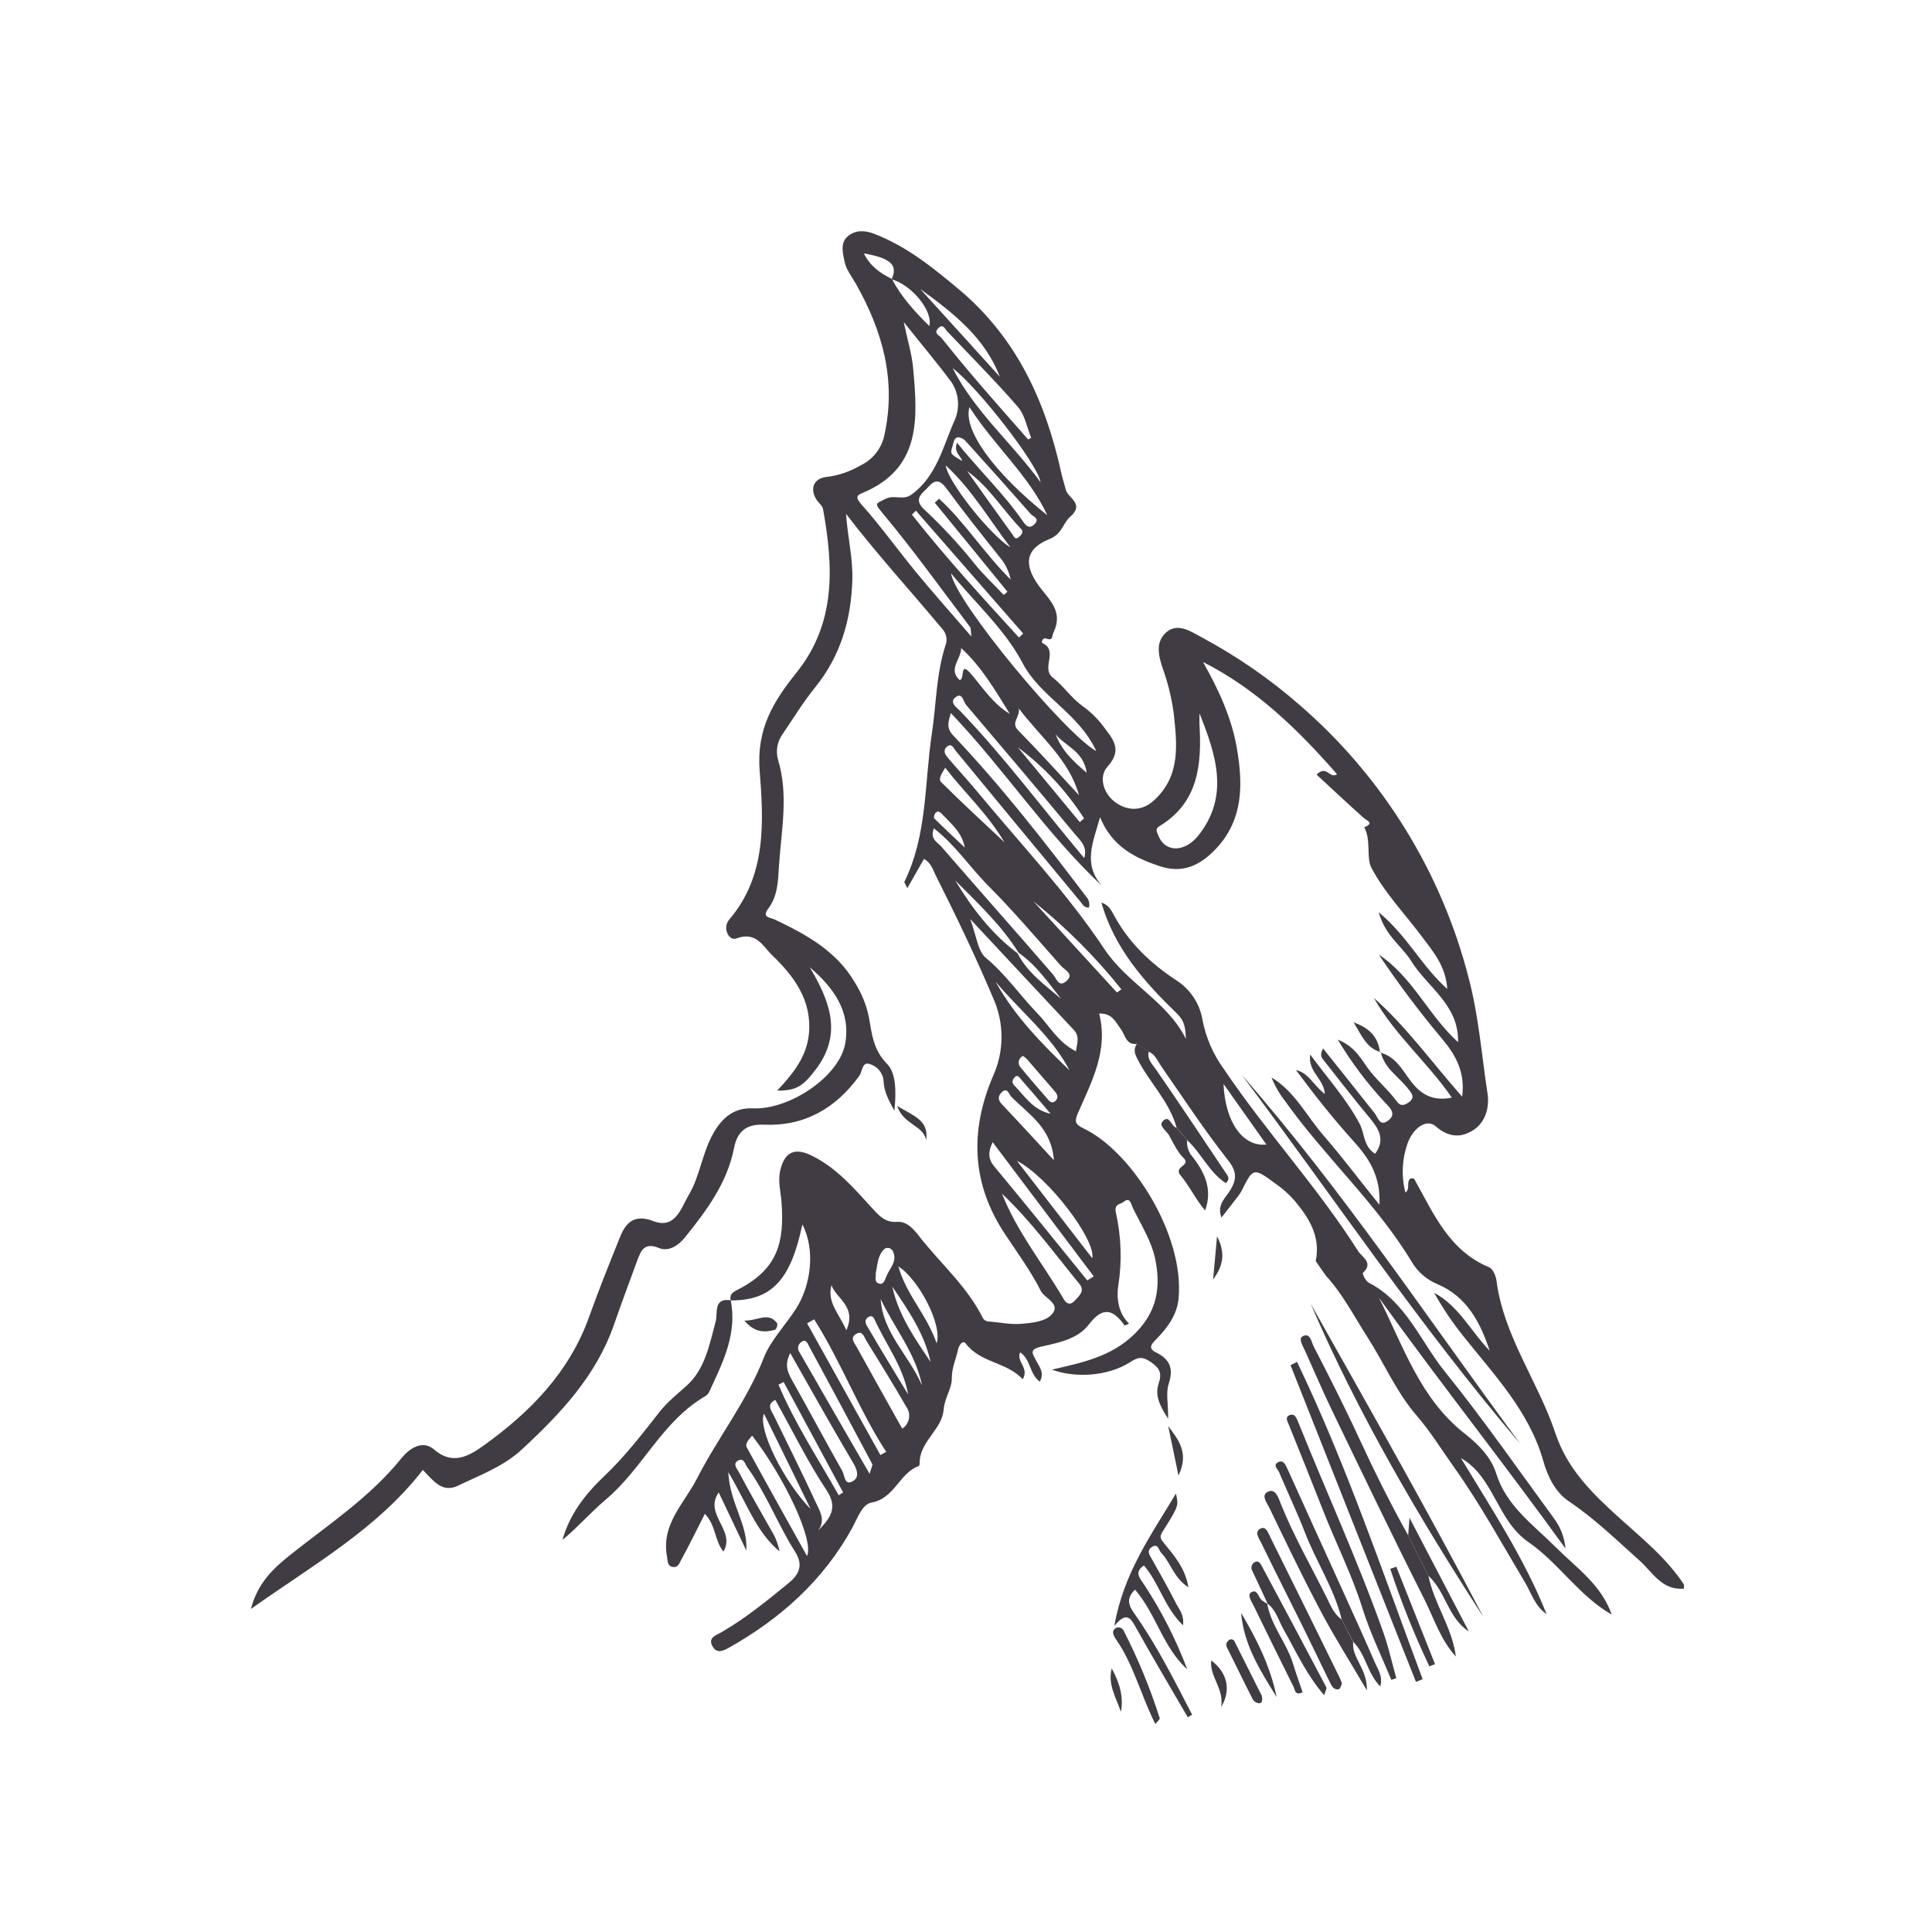 <?xml version="1.0" encoding="UTF-8"?>
<!-- Generated by Pixelmator Pro 2.4.2 -->
<svg width="454" height="454" viewBox="0 0 454 454" xmlns="http://www.w3.org/2000/svg" xmlns:xlink="http://www.w3.org/1999/xlink">
    <path id="Path" fill="#413c43" fill-rule="evenodd" stroke="none" d="M 309.18 296.344 C 310.356 290.619 307.707 286.32 304.223 282.16 C 302.925 280.669 301.451 279.344 299.832 278.213 C 294.523 274.321 294.513 274.34 291.743 279.861 C 291.527 280.269 291.276 280.656 290.993 281.02 C 289.724 282.669 288.436 284.309 287.036 286.116 C 285.869 283.087 288.019 281.484 289.131 279.631 C 290.677 277.036 290.649 275.257 288.528 272.571 C 282.969 265.52 278.021 257.969 272.889 250.576 C 272.019 249.325 271.472 247.796 269.971 247.148 C 269.044 246.529 268.117 245.912 267.192 245.295 C 264.607 245.647 264.412 243.219 263.429 241.885 C 262.152 240.199 261.373 238.031 258.288 238.179 C 260.501 246.805 256.573 254.087 253.34 261.48 C 252.46 263.481 252.58 264.185 254.656 265.187 C 265.931 270.56 278.392 290.201 276.947 305.183 C 276.585 308.972 274.335 312.039 271.695 314.708 C 270.573 315.837 269.712 316.857 271.611 317.784 C 274.909 319.396 275.827 321.564 274.631 325.195 C 273.945 327.271 274.511 329.753 274.511 333.404 C 272.343 330.077 271.379 327.761 272.287 325.065 C 273.037 322.843 272.631 321.6 270.555 320.145 C 268.479 318.691 267.469 318.849 265.487 320.145 C 260.428 323.343 252.849 323.927 247.179 321.851 C 254.36 320.173 261.076 318.849 266.561 313.512 C 272.047 308.176 272.769 302.301 271.472 295.909 C 270.611 291.665 268.091 287.737 266.153 283.744 C 265.848 283.115 265.571 281.123 264.06 282.419 C 263.375 283.012 261.78 282.808 262.207 284.903 C 263.495 290.576 263.687 296.444 262.772 302.191 C 262.365 304.767 262.689 308.565 265.311 311.02 C 264.977 311.204 264.631 311.361 264.273 311.492 C 261.568 307.629 259.131 306.961 255.86 311.252 C 253.267 314.661 248.755 315.523 244.853 316.403 C 241.695 317.116 242.631 318.033 243.492 319.739 C 244.233 321.193 245.503 322.583 244.353 324.667 C 241.908 322.963 242.232 319.415 239.721 317.792 C 238.739 319.969 241.953 321.499 240.313 324.112 C 236.608 320.016 230.391 320.313 226.936 315.708 C 226.204 314.781 225.315 316.264 225.165 316.968 C 224.693 319.303 223.628 321.388 223.665 324 C 223.665 326.28 221.96 328.549 221.747 331.245 C 221.395 335.785 216.512 338.472 216.123 343.188 C 216.123 343.641 216.123 344.429 215.901 344.504 C 211.315 346.135 210.259 352.119 204.783 353.092 C 202.577 353.481 201.493 356.799 200.233 359.096 C 193.489 371.353 183.483 380.303 171.42 387.123 C 170.012 387.919 168.455 388.707 167.436 386.872 C 166.277 384.805 168.307 384.268 169.548 383.545 C 175.228 380.267 180.277 376.133 185.299 372.02 C 187.809 369.981 188.847 367.777 186.817 364.608 C 182.76 358.207 180.083 350.989 175.607 344.8 C 175.043 344.021 174.801 342.456 173.429 343.225 C 172.059 343.993 173.291 345.272 173.671 346.004 C 176.089 350.637 178.701 355.084 181.24 359.615 C 182.191 361.132 182.851 362.812 183.185 364.571 C 177.627 359.939 175.423 353.036 171.141 345.94 C 171.475 353.268 175.775 358.151 175.376 364.349 C 173.213 359.8 171.052 355.251 168.891 350.701 C 165.296 355.908 172.967 359.615 170.001 364.599 C 167.889 362.06 168.269 358.437 165.639 355.741 C 163.739 359.448 161.997 363.052 160.079 366.536 C 159.7 367.24 159.356 368.388 158.161 368.231 C 156.744 368.008 156.939 366.795 156.735 365.739 C 155.327 358.16 160.775 353.324 163.776 347.449 C 168.715 337.796 175.515 329.253 179.527 318.96 C 181.064 315.041 184.576 311.391 187.077 307.499 C 190.588 302.015 191.645 293.676 188.551 287.728 C 185.771 300.912 181.315 305.637 171.587 305.591 C 171.639 305.643 171.691 305.696 171.744 305.748 C 171.261 303.895 172.521 303.516 173.837 302.811 C 182.824 298.04 184.316 291.823 183.659 282.595 C 183.473 280.039 182.732 277.611 183.38 274.915 C 184.372 270.773 186.697 269.587 190.653 271.515 C 196.62 274.415 200.761 279.324 205.088 284.059 C 206.627 285.745 208.063 287.32 210.787 287.125 C 213.14 286.949 214.724 288.868 216.021 290.535 C 220.977 296.891 227.223 302.247 230.9 309.603 C 231.16 310.167 231.724 310.528 232.345 310.529 C 234.912 310.741 237.497 311.297 240.027 311.085 C 242.417 310.891 245.4 310.575 246.937 309.093 C 249.661 306.471 245.483 305.164 244.567 303.331 C 242.195 298.615 239.007 294.297 236.071 289.859 C 228.307 278.073 227.899 265.771 233.291 253.003 C 236.008 247.131 236.031 240.365 233.356 234.473 C 229.232 224.717 224.665 215.211 219.903 205.752 C 219.236 204.417 218.847 202.805 217.123 201.833 C 215.82 204.128 214.517 206.421 213.213 208.716 C 212.824 207.855 212.435 207.383 212.547 207.16 C 217.939 196.144 217.225 183.997 218.985 172.333 C 220.023 165.431 219.996 158.361 222.181 151.644 C 222.691 150.317 222.395 148.817 221.423 147.781 C 213.927 138.804 206.043 130.178 198.816 120.765 C 199.159 126.073 200.465 131.151 200.289 136.441 C 199.965 145.761 197.509 154.156 191.552 161.521 C 188.773 164.968 186.439 168.748 183.964 172.425 C 182.649 174.185 182.235 176.459 182.844 178.568 C 185.336 186.824 183.603 195.144 183.056 203.417 C 182.835 206.873 182.797 210.532 180.536 213.516 C 178.905 215.665 181.092 215.619 182.009 216.055 C 189.421 219.575 196.593 223.467 200.911 230.924 C 202.468 233.389 203.572 236.113 204.172 238.967 C 204.867 242.96 205.209 246.74 208.516 250.084 C 210.481 252.076 210.667 256.311 210.175 261.008 C 208.525 258.061 207.711 256.217 207.636 254.04 C 207.491 252.125 206.149 250.511 204.292 250.02 C 202.587 249.455 202.643 251.789 201.939 252.799 C 196.38 260.499 188.968 264.704 179.499 264.288 C 175.116 264.103 173.208 266.14 172.495 269.772 C 170.855 278.047 166.009 284.513 160.923 290.813 C 159.44 292.667 157.115 294.204 154.891 293.287 C 151.361 291.813 150.592 293.953 149.721 296.289 C 147.868 301.292 146.015 306.304 144.264 311.335 C 140.076 323.315 131.747 332.163 122.668 340.575 C 118.257 344.671 112.8 346.616 107.612 349.127 C 103.906 350.896 101.868 347.977 99.357 345.42 C 88.721 359.179 73.832 367.573 58.953 378.089 C 60.63 371.724 64.512 368.36 68.162 365.415 C 77.251 358.197 86.988 351.813 94.391 342.604 C 96.124 340.445 99.264 338.212 102.062 340.659 C 106.51 344.521 110.493 341.919 113.588 339.732 C 124.511 331.903 133.785 322.508 138.455 309.399 C 140.707 303.099 143.208 296.872 145.709 290.665 C 147.136 287.097 149.212 285.291 153.575 286.959 C 158.755 288.951 160.144 283.633 161.803 280.881 C 164.48 276.461 164.98 270.949 167.64 266.289 C 169.789 262.519 172.615 260.257 176.904 260.452 C 185.465 260.86 197.287 252.975 198.631 245.156 C 199.928 237.604 195.851 232.064 190.292 227.303 C 194.851 235.011 198.047 242.709 191.895 251.039 C 188.791 255.236 187.143 256.32 182.629 256.283 C 186.336 252.336 189.607 248.305 190.097 242.831 C 190.792 235.029 186.568 229.377 181.425 224.448 C 179.323 222.428 177.72 218.751 173.023 220.529 C 171.261 221.205 169.724 218.019 171.327 216.137 C 180.231 205.743 179.424 192.976 178.507 181.015 C 177.756 171.193 181.833 164.708 187.151 158.084 C 196.536 146.383 195.841 133.171 193.405 119.625 C 193.257 118.828 192.367 118.18 191.876 117.42 C 190.181 114.789 191.275 112.296 194.424 112.055 C 197.175 111.699 199.823 110.784 202.207 109.369 C 205.139 107.991 207.236 105.295 207.849 102.114 C 210.628 89.319 207.395 77.822 201.188 66.806 C 200.205 65.064 198.844 63.368 198.464 61.487 C 198.084 59.607 197.371 57.142 199.168 55.576 C 200.965 54.011 203.171 54.094 205.301 54.9 C 212.983 57.819 219.199 62.859 225.444 68.093 C 238.924 79.443 245.715 94.369 249.384 111.101 C 249.671 112.435 250.107 113.732 250.449 115.057 C 250.987 117.114 254.98 118.383 251.477 121.441 C 249.764 122.933 249.625 125.462 246.641 126.657 C 240.989 128.936 240.463 132.587 244.075 137.599 C 246.437 140.869 249.931 143.556 247.605 148.513 C 247.068 149.661 247.531 150.672 245.752 150.023 C 245.057 149.773 244.567 150.949 245.029 151.144 C 248.8 152.997 244.511 156.981 247.429 159.251 C 249.921 161.196 251.709 163.985 254.369 165.903 C 256.243 167.237 257.899 168.853 259.279 170.693 C 261.327 173.473 263.957 176.039 260.289 180.107 C 257.972 182.673 259.445 186.721 262.225 188.621 C 264.865 190.473 268.22 190.789 271.165 188.093 C 277.531 182.275 276.577 174.816 275.799 167.515 C 275.292 163.865 274.404 160.279 273.148 156.815 C 272.111 153.729 271.573 150.635 274.204 148.476 C 276.836 146.317 279.856 148.411 282.237 149.68 C 290.627 154.159 298.473 159.587 305.621 165.857 C 324.984 182.677 338.764 204.995 345.128 229.84 C 347.481 238.763 348.176 247.944 349.556 257.005 C 350.011 260.025 349.204 263.667 346.184 265.584 C 343.164 267.503 340.283 267.197 337.355 264.659 C 335.243 262.805 332.036 265.065 330.757 268.707 C 329.451 272.413 329.273 276.425 330.248 280.232 C 331.527 279.352 330.323 277.573 331.536 276.897 C 331.813 276.897 332.259 276.897 332.343 277.064 C 336.855 285.133 340.504 293.899 349.945 297.799 C 350.816 298.16 351.511 299.809 351.66 300.949 C 353.355 314.031 361.443 324.621 365.492 336.767 C 368.327 345.281 374.239 351.007 380.668 356.816 C 385.985 361.607 391.703 366.22 395.715 372.372 C 395.715 372.681 395.715 372.989 395.715 373.299 C 390.572 373.827 388.303 369.408 385.3 366.739 C 379.908 361.931 374.765 356.891 368.735 352.841 C 365.417 350.619 363.676 346.912 362.657 343.317 C 359.321 331.588 351.132 323.12 343.877 313.984 C 341.307 310.784 339.008 307.375 337.003 303.793 C 342.839 306.888 345.656 312.909 350.065 317.413 C 347.824 310.715 344.729 304.692 337.716 301.727 C 335.279 300.712 333.225 298.951 331.851 296.696 C 323.512 282.799 311.329 271.895 302 258.765 C 300.676 257.073 299.6 255.203 298.803 253.207 C 304.361 256.533 307.141 262.472 311.255 267.104 C 315.517 272.033 319.455 277.296 324.152 283.113 C 324.476 276.313 321.669 272.153 318.037 268.132 C 313.256 262.843 308.828 257.247 304.547 251.456 C 307.54 252.104 308.679 255.097 311.329 257.071 C 311.079 253.439 307.308 251.881 307.883 247.805 C 312.153 253.596 316.609 258.525 319.575 264.232 C 320.687 266.391 320.381 269.411 323.143 271.125 C 325.597 267.753 324.013 265.26 321.799 262.62 C 318.093 258.173 314.525 253.54 310.912 248.973 C 310.403 248.333 310.208 247.629 310.912 246.379 C 315.035 251.557 319.056 256.569 323.04 261.611 C 323.883 262.685 324.208 264.844 326.227 263.305 C 328.247 261.768 326.616 260.295 325.579 259.211 C 321.319 254.655 317.557 249.657 314.36 244.303 C 318.751 246.055 320.067 249.361 322.003 251.78 C 323.94 254.199 326.275 256.172 328.081 258.636 C 329.007 259.971 329.813 259.887 331.036 259.044 C 332.732 257.876 331.573 256.747 330.953 255.931 C 328.757 253.049 325.311 251.104 324.467 247.221 C 324.424 247.265 324.381 247.308 324.337 247.352 C 328.044 248.277 329.619 251.604 331.648 254.225 C 334.121 257.423 336.984 258.775 341.163 257.932 C 335.501 249.677 327.756 243.192 322.837 234.492 C 330.527 241.311 336.493 249.668 343.591 257.709 C 344.321 252.049 342.181 248.047 338.957 244.211 C 333.624 237.859 328.635 231.225 324.013 224.337 C 331.944 229.553 335.66 238.596 342.636 244.905 C 342.849 236.095 335.437 232.017 331.611 225.829 C 329.443 222.317 325.552 219.983 323.976 214.359 C 330.796 220.011 334.084 227.08 340.097 232.397 C 339.745 226.941 336.641 223.439 333.899 219.788 C 329.943 214.525 325.273 209.652 322.253 203.899 C 321.012 201.527 322.253 197.413 320.576 194.412 C 323.059 193.373 321.243 192.92 320.353 192.113 C 316.648 188.797 313.035 185.407 309.384 182.033 C 311.82 179.597 312.395 183.164 314.192 181.932 C 305.067 171.491 295.273 161.937 282.692 155.555 C 286.351 162.04 289.419 168.645 290.651 175.827 C 292.096 184.239 292.235 192.624 285.665 199.535 C 281.96 203.417 277.875 205.335 272.509 203.537 C 266.617 201.573 261.308 198.905 258.501 192.04 C 256.871 197.923 254.379 203.019 258.964 208.179 C 245.799 195.839 236.052 180.792 223.443 167.561 C 222.72 169.933 222.413 171.165 224.063 172.899 C 235.32 184.785 245.372 197.673 255.249 210.717 C 255.892 211.393 256.135 212.356 255.888 213.256 C 254.767 213.377 254.323 212.404 253.813 211.792 C 244.029 200.008 234.267 188.197 224.527 176.364 C 224.044 175.789 223.656 174.511 222.479 175.492 C 221.552 176.317 222.061 177.263 222.627 177.939 C 224.879 180.607 227.259 183.164 229.501 185.851 C 239.628 198.117 250.7 209.755 259.445 222.911 C 264.94 231.193 274.269 235.288 278.68 244.127 C 278.532 241.848 278.559 240.107 276.54 238.141 C 268.952 230.785 261.883 222.883 258.807 212.089 C 260.576 212.655 261.141 213.941 261.799 215.119 C 265.32 221.604 270.443 226.44 276.521 230.424 C 279.784 232.548 281.992 235.955 282.599 239.8 C 283.411 243.916 285.112 247.805 287.583 251.196 C 297.477 265.909 309.596 278.936 319.084 293.899 C 320.011 295.436 322.911 296.677 320.233 299.161 C 320.407 300.033 320.883 300.817 321.576 301.375 C 330.443 305.924 333.824 315.272 339.587 322.388 C 348.509 333.441 356.625 345.143 365.028 356.612 C 366.652 358.715 367.64 361.239 367.873 363.885 C 353.049 343.373 338.087 324.509 324.04 304.951 C 329.748 316.273 333.657 328.651 344.265 336.943 C 347.36 339.371 350.381 342.381 351.576 346.208 C 353.995 353.935 360.267 358.252 365.565 363.561 C 370.421 368.407 376.313 372.409 378.732 379.413 C 371.051 375.021 366.215 367.231 359.201 362.403 C 351.659 357.196 351.159 347.125 343.293 342.623 C 350.539 354.603 358.237 366.267 363.435 379.303 C 360.701 377.449 359.877 374.383 358.321 371.788 C 352.928 362.764 347.869 353.491 341.783 344.92 C 338.864 340.844 336.224 336.499 332.861 332.597 C 328.145 327.16 325.199 320.211 321.243 314.068 C 318.139 309.232 315.517 304.061 311.579 299.791 Z M 209.499 65.647 C 211.092 62.303 209.313 60.644 203.013 59.56 C 204.393 62.442 206.784 64.193 209.6 65.555 C 211.787 69.789 214.947 73.208 218.384 76.617 C 219.264 72.995 214.205 66.945 209.499 65.62 Z M 239.147 224.077 C 241.463 228.645 245.632 231.489 249.337 234.713 C 246.299 230.841 243.483 226.764 239.36 223.883 C 235.311 217.397 229.788 212.256 224.471 206.9 C 228.417 213.413 232.985 219.408 239.165 224.051 Z M 212.371 75.681 C 213.297 80.101 214.288 83.269 214.576 86.494 C 215.651 98.316 216.549 110.156 202.531 115.901 C 201.261 116.429 201.059 116.994 202.401 118.504 C 206.96 123.609 210.944 129.205 215.299 134.495 C 219.311 139.368 223.507 144.075 228.269 149.579 C 228.084 148.143 228.176 147.633 227.964 147.355 C 221.172 138.368 214.585 129.205 207.377 120.561 C 205.367 118.152 205.801 118.421 207.997 117.272 C 210.193 116.123 212.185 117.726 214.26 116.178 C 220.208 111.778 221.617 104.773 224.368 98.677 C 225.619 95.779 225.325 92.447 223.591 89.81 C 220.255 85.317 216.641 81.037 212.371 75.681 Z M 281.857 167.775 C 281.857 168.525 281.857 169.285 281.857 170.045 C 282.413 179.513 281.737 188.509 272.463 194.133 C 271.324 194.828 271.888 195.523 272.241 196.431 C 273.797 200.351 278.448 200.379 281.672 196.245 C 288.945 187.009 285.74 177.383 281.932 167.784 Z M 223.488 134.811 C 224.767 141.74 250.245 172.399 257.612 176.503 C 253.452 167.488 244.529 163.856 240.295 155.813 C 236.228 148.031 229.243 141.759 223.563 134.82 Z M 228.001 215.999 C 229.483 219.945 229.743 223.54 231.707 225.125 C 236.339 228.96 239.647 233.861 243.751 238.096 C 246.596 241.005 248.532 244.887 252.831 247.036 C 253.136 245.007 253.757 243.525 252.303 241.987 C 244.445 233.62 236.627 225.217 228.037 216.008 Z M 219.663 118.124 C 219.999 117.815 220.336 117.506 220.672 117.198 C 226.704 122.692 231.068 129.798 237.497 136.2 C 237.12 134.321 236.279 132.567 235.052 131.095 C 230.78 125.731 226.5 120.366 222.451 114.844 C 220.996 112.852 219.811 112.528 218.236 114.335 C 216.911 115.845 214.465 117.114 217.105 119.644 C 221.355 123.602 225.312 127.863 228.947 132.392 C 231.04 135.032 233.579 137.349 235.867 139.804 C 236.157 139.551 236.448 139.297 236.737 139.044 Z M 235.413 280.381 C 238.961 289.469 245.132 297.012 249.987 305.321 C 250.663 306.489 251.608 306.712 252.544 305.656 C 253.479 304.599 255.045 303.423 253.673 301.736 C 247.744 294.5 242.268 286.921 235.385 280.436 Z M 219.459 194.616 C 218.448 197.2 220.292 197.904 221.191 198.933 C 229.9 208.957 238.692 218.899 247.392 228.924 C 248.319 229.999 248.773 232.12 250.58 230.555 C 252.535 228.849 250.181 227.941 249.32 226.959 C 243.715 220.659 238.276 214.201 232.328 208.235 C 227.973 203.889 224.545 198.608 219.431 194.624 Z M 255.517 300.865 C 256.017 300.557 256.519 300.248 257.019 299.939 C 257.019 299.939 233.263 268.392 233.263 268.392 C 232.169 270.717 232.161 272.311 233.643 274.099 C 241 282.937 248.225 291.925 255.489 300.875 Z M 185.707 317.913 C 184.363 320.6 184.984 322.277 185.993 324.084 C 190.024 331.264 193.896 338.528 197.945 345.689 C 198.492 346.616 198.389 349.089 200.261 348.144 C 201.976 347.273 201.549 345.569 200.512 343.808 C 195.555 335.452 190.82 326.975 185.679 317.923 Z M 227.824 95.638 C 226.212 100.938 233.532 111.073 246.113 121.08 C 241.749 111.694 233.755 104.912 227.797 95.647 Z M 176.775 337.341 C 176.08 338.148 175.005 339.195 175.487 340.121 C 180.12 348.599 184.808 356.983 189.644 365.655 C 191.312 361.968 184.501 347.431 176.747 337.351 Z M 192.265 359.661 C 194.943 356.881 197.075 354.481 194.229 350.183 C 189.745 343.429 186.179 336.063 182.185 328.967 C 179.989 330.077 181.259 331.431 181.908 332.775 C 185.224 339.584 188.607 346.365 191.793 353.24 C 192.701 355.176 194.044 357.335 192.239 359.671 Z M 254.785 201.611 C 255.6 198.877 253.785 197.451 252.636 196.052 C 244.187 185.86 235.588 175.733 227.009 165.625 C 226.343 164.837 226.148 162.605 224.563 163.828 C 222.979 165.051 224.785 166.209 225.628 167.08 C 235.977 177.855 244.872 189.835 254.757 201.62 Z M 241.629 103.263 C 241.857 103.133 242.087 103.004 242.315 102.874 C 241.315 100.437 240.851 97.537 239.22 95.647 C 233.893 89.505 228.149 83.723 222.544 77.831 C 222.024 77.284 221.617 75.978 220.468 77.145 C 219.319 78.313 220.7 78.767 221.191 79.369 C 223.877 82.695 226.583 86.021 229.372 89.264 C 233.384 93.97 237.507 98.603 241.601 103.272 Z M 212.037 335.701 C 212.855 335.157 213.416 334.304 213.591 333.337 C 213.765 332.371 213.539 331.375 212.964 330.579 C 209.933 325.316 206.728 320.145 203.541 314.976 C 203.051 314.179 202.708 312.651 201.299 313.392 C 199.649 314.253 200.697 315.485 201.299 316.505 C 204.82 322.888 208.387 329.244 212.009 335.711 Z M 204.365 346.292 C 204.848 344.615 205.079 344.263 204.987 344.077 C 200.088 334.849 195.147 325.631 190.163 316.421 C 189.783 315.717 189.44 314.523 188.309 315.347 C 187.917 315.6 187.647 316.005 187.564 316.465 C 187.481 316.925 187.595 317.4 187.875 317.775 C 189.867 321.175 191.803 324.603 193.767 328.012 C 197.103 333.831 200.475 339.631 204.339 346.301 Z M 223.823 86.447 C 229.075 96.778 237.887 104.19 244.511 113.316 C 244.131 109.48 229.891 91.07 223.795 86.457 Z M 253.553 186.86 C 251.247 178.523 244.631 173.371 239.405 166.477 C 239.757 168.6 237.441 169.757 239.248 171.611 C 244.112 176.567 248.8 181.728 253.553 186.86 Z M 256.667 295.668 C 257.593 291.415 246.289 276.517 238.98 272.793 Z M 191.303 310.047 C 190.756 310.356 190.209 310.665 189.663 310.973 C 189.663 310.973 206.885 341.919 206.885 341.919 C 207.34 341.668 207.793 341.419 208.248 341.168 C 201.772 331.236 197.676 320.007 191.303 310.011 Z M 224.897 104.041 C 230.095 110.527 235.811 115.91 240.259 122.349 C 240.981 123.405 241.777 124.517 243.112 123.155 C 244.447 121.793 242.713 121.376 242.185 120.755 C 237.207 115.091 232.188 109.468 227.129 103.884 C 226.676 103.287 226.015 102.883 225.277 102.754 C 224.156 102.754 224.1 103.986 223.841 104.81 C 223.248 106.663 223.285 106.663 226.083 108.322 C 225.796 107.043 224.027 106.376 224.897 104.004 Z M 215.224 120.005 C 214.916 120.314 214.607 120.623 214.297 120.931 C 222.211 130.984 230.836 140.388 239.443 149.811 C 239.776 149.501 240.109 149.192 240.444 148.884 Z M 247.652 272.7 C 247.087 264.844 241.583 261.804 237.627 257.691 C 237.127 257.172 236.7 255.3 235.311 256.764 C 234.384 257.691 234.579 258.617 235.487 259.544 C 239.396 263.667 243.195 267.827 247.707 272.7 Z M 234.94 88.513 C 231.364 79.202 223.905 73.476 216.253 67.917 Z M 234.013 230.804 C 238.507 238.828 244.797 245.276 251.339 251.529 C 247.068 243.377 239.804 237.679 234.051 230.804 Z M 179.508 332.245 C 178.063 335.785 184.14 348.099 190.487 354.603 C 186.939 347.301 183.353 340.009 179.545 332.245 Z M 236.024 197.904 C 231.948 191.048 226.537 186.165 222.127 180.412 C 221.413 181.571 220.357 183.016 221.2 183.821 C 225.869 188.5 230.733 192.92 236.089 197.979 Z M 237.312 167.756 C 233.931 162.364 230.771 156.796 225.869 152.293 C 225.869 154.888 222.692 157.305 225.517 159.807 C 226.843 159.715 225.304 154.86 228.427 158.649 C 231.169 161.92 233.532 165.551 237.377 167.793 Z M 197.065 351.396 C 197.417 351.165 197.769 350.933 198.121 350.701 C 193.461 342.055 188.8 333.407 184.14 324.76 C 183.741 324.969 183.344 325.18 182.945 325.389 C 186.817 334.58 192.303 342.836 197.129 351.433 Z M 287.509 254.708 C 287.936 263.899 292.141 269.532 297.589 268.957 Z M 222.256 109.406 C 222.683 113.177 232.791 125.87 237.451 128.631 C 232.531 122.191 228.399 115.057 222.321 109.443 Z M 220.069 315.727 C 221.58 311.557 215.984 300.717 211.111 297.595 C 213.009 304.368 217.819 308.953 220.135 315.764 Z M 262.476 233.232 C 262.821 232.981 263.167 232.731 263.513 232.481 C 257.403 224.836 250.46 217.895 242.816 211.783 Z M 216.632 325.417 C 215.113 317.941 210.147 312.011 206.951 305.257 C 207.415 313.188 213.64 318.543 216.587 325.417 Z M 213.389 327.623 C 212.232 321.137 208.211 315.985 205.561 310.159 C 205.395 309.788 204.996 308.953 204.189 309.427 C 202.772 310.251 203.56 311.28 204.069 312.151 C 207.099 317.329 210.231 322.472 213.372 327.623 Z M 239.109 175.52 C 243.983 181.407 248.856 187.293 253.729 193.179 C 254.069 192.895 254.409 192.611 254.749 192.327 C 250.587 185.816 245.271 180.121 239.063 175.52 Z M 218.661 319.952 C 217.188 313.308 213.408 307.843 209.684 302.348 C 211.111 308.981 214.919 314.439 218.615 319.951 Z M 227.213 110.629 C 230.789 115.65 234.347 120.672 237.96 125.657 C 238.211 125.999 238.516 126.926 239.323 126.287 C 239.943 125.795 240.629 125.027 240.008 124.369 C 235.653 119.847 232.429 114.344 227.167 110.629 Z M 240.435 248.111 C 239.904 248.325 239.519 248.791 239.407 249.351 C 239.295 249.911 239.472 250.489 239.879 250.891 C 241.972 253.476 244.196 255.968 246.364 258.488 C 246.799 258.988 247.364 259.275 247.92 258.793 C 248.847 258.015 248.513 257.219 247.837 256.431 C 245.659 253.929 243.519 251.419 241.351 248.917 C 241.052 248.623 240.731 248.353 240.388 248.111 Z M 205.811 299.356 C 205.857 300.105 205.385 301.208 206.496 301.607 C 207.608 302.005 207.951 300.792 208.239 300.041 C 208.989 298.087 211.017 296.4 209.795 293.972 C 209.613 293.627 209.291 293.376 208.911 293.285 C 208.531 293.195 208.131 293.273 207.812 293.5 C 206.191 295.037 206.219 297.243 205.765 299.356 Z M 246.873 261.712 C 244.585 259.035 242.315 256.339 239.98 253.688 C 239.591 253.263 239.053 252.216 238.276 253.355 C 237.828 253.807 237.828 254.535 238.276 254.985 C 240.787 257.543 242.695 260.804 246.827 261.712 Z M 198.919 312.531 C 201.317 306.971 196.573 305.239 195.388 302.024 C 194.332 305.961 197.009 308.491 198.872 312.531 Z M 248.023 172.425 C 249.356 176.132 251.923 178.689 255.36 181.589 C 254.656 176.391 250.135 175.297 247.967 172.425 Z M 226.713 199.155 C 226.027 195.515 223.433 193.485 221.237 191.169 C 220.756 190.659 220.181 190.492 219.736 191.169 C 219.541 191.484 219.365 192.16 219.523 192.308 C 221.876 194.624 224.295 196.885 226.704 199.155 Z"/>
    <path id="path1" fill="#413c43" fill-rule="evenodd" stroke="none" d="M 171.679 305.396 C 173.337 313.383 169.827 320.22 166.667 327.048 C 166.468 327.479 166.145 327.84 165.74 328.085 C 155.623 333.932 151.028 345.087 142.365 352.369 C 138.844 355.335 135.815 358.855 132.174 361.865 C 133.841 355.872 137.511 351.147 141.819 347.041 C 146.729 342.409 150.843 337.064 154.993 331.773 C 156.901 329.337 159.264 327.539 161.479 325.501 C 165.704 321.637 166.732 315.884 168.187 310.483 C 168.705 308.519 167.547 304.924 171.772 305.553 Z"/>
    <path id="path2" fill="#413c43" fill-rule="evenodd" stroke="none" d="M 291.845 252.641 C 315.731 279.945 335.705 310.177 357.228 339.251 C 333.685 311.668 313.544 281.557 291.845 252.641 Z"/>
    <path id="path3" fill="#413c43" fill-rule="evenodd" stroke="none" d="M 335.668 370.307 C 336.993 376.893 341.273 382.471 342.108 389.263 C 338.467 385.297 336.928 380.173 334.584 375.56 C 327.172 360.893 320.048 346.023 312.895 331.199 C 310.717 326.677 308.763 322.055 306.697 317.477 C 306.179 316.339 305.076 314.605 306.067 314.04 C 307.873 313.012 308.161 315.328 308.671 316.337 C 312.376 323.519 316.027 330.708 319.4 338.036 C 322.967 345.764 326.756 353.369 330.907 360.8 C 332.5 363.975 334.087 367.144 335.668 370.307 Z"/>
    <path id="path4" fill="#413c43" fill-rule="evenodd" stroke="none" d="M 279.264 372.993 C 275.817 370.816 275.14 367.24 272.88 364.923 C 272.268 364.293 272.176 362.552 270.656 363.552 C 269.424 364.368 270.055 365.349 270.656 366.332 C 272.603 369.788 274.557 373.233 276.355 376.764 C 277.059 378.153 278.309 379.441 277.995 381.933 C 273.593 377.681 272.371 371.956 268.804 367.86 C 266.385 369.528 267.924 370.908 268.887 372.409 C 272.971 378.635 276.357 385.289 278.985 392.255 C 273.279 387.149 271.695 379.284 266.719 373.549 C 264.032 376.115 265.792 378.024 267.164 380.035 C 272.185 387.28 276.095 395.136 280.135 402.937 C 279.792 403.132 279.449 403.327 279.115 403.531 C 275.067 396.563 270.925 389.633 267.015 382.601 C 265.737 380.293 264.783 378.515 261.864 382.081 C 263.976 369.685 270.619 360.551 276.327 350.98 C 276.965 353.759 277.04 353.833 273.389 359.605 C 272.463 361.032 272.463 361.347 273.687 362.82 C 275.956 365.591 278.523 368.527 279.264 372.993 Z"/>
    <path id="path5" fill="#413c43" fill-rule="evenodd" stroke="none" d="M 308.003 306.379 C 321.733 330.773 335.585 355.149 348.593 379.988 C 333.324 356.409 319.187 332.32 308.003 306.379 Z"/>
    <path id="path6" fill="#413c43" fill-rule="evenodd" stroke="none" d="M 304.788 320.025 C 316.397 344.179 324.921 369.556 334.307 394.589 C 333.781 394.8 333.256 395.009 332.732 395.22 C 322.911 370.408 313.087 345.6 303.26 320.795 Z"/>
    <path id="path7" fill="#413c43" fill-rule="evenodd" stroke="none" d="M 326.951 394.747 C 324.643 389.188 321.937 383.629 320.149 377.904 C 317.704 370.065 313.997 362.792 311.015 355.213 C 308.359 348.456 305.668 341.715 302.944 334.988 C 302.601 334.127 301.888 333.071 302.944 332.588 C 304.187 332.015 304.631 333.099 305.085 334.237 C 311.7 350.664 319.093 366.785 325.032 383.491 C 326.292 387.029 327.099 390.727 328.117 394.349 Z"/>
    <path id="path8" fill="#413c43" fill-rule="evenodd" stroke="none" d="M 315.285 380.553 C 313.525 373.308 309.337 367.083 306.669 360.171 C 304.816 355.371 302.575 350.711 300.573 345.957 C 300.276 345.253 299.081 344.319 300.276 343.641 C 301.472 342.965 302.017 344.031 302.509 345.105 C 306.679 354.371 310.921 363.636 315.128 372.9 C 317.824 378.848 320.539 384.796 323.143 390.8 C 323.819 392.367 324.995 393.904 324.356 396.313 C 321.233 393.107 320.919 388.623 317.972 385.807 C 317.096 384.083 316.2 382.332 315.285 380.553 Z"/>
    <path id="path9" fill="#413c43" fill-rule="evenodd" stroke="none" d="M 315.285 380.553 C 316.181 382.332 317.077 384.111 317.972 385.889 C 317.62 389.596 321.345 392.163 321.205 397.212 C 317.185 390.375 313.572 384.695 310.431 378.756 C 306.169 370.713 302.231 362.496 298.275 354.296 C 297.719 353.139 296.135 351.248 298.108 350.469 C 299.823 349.793 300.48 352.147 300.972 353.379 C 304.029 360.985 308.115 368.083 311.747 375.401 C 312.683 377.255 313.432 379.293 315.285 380.553 Z"/>
    <path id="path10" fill="#413c43" fill-rule="evenodd" stroke="none" d="M 315.351 395.581 C 315.147 395.997 314.989 396.841 314.628 396.933 C 313.553 397.221 312.997 396.332 312.589 395.497 C 310.384 390.985 308.225 386.464 306.003 381.961 C 302.824 375.532 299.563 369.139 296.441 362.681 C 295.921 361.616 294.635 359.985 296.2 359.197 C 297.561 358.512 298.053 360.375 298.6 361.403 C 304.011 372.299 309.393 383.203 314.748 394.117 C 314.952 394.525 315.1 394.96 315.351 395.581 Z"/>
    <path id="path11" fill="#413c43" fill-rule="evenodd" stroke="none" d="M 267.173 245.229 C 268.1 245.847 269.025 246.465 269.952 247.083 C 269.499 248.815 270.601 249.863 271.5 251.113 C 277.197 259.349 282.747 267.697 288.315 276.027 C 288.621 276.48 289.029 277.083 288.065 278.019 C 284.137 275.517 282.312 270.959 278.939 267.901 C 278.117 266.919 277.296 265.937 276.475 264.955 C 274.788 258.747 269.989 254.3 267.209 248.704 C 266.451 247.249 266.46 246.407 267.173 245.229 Z"/>
    <path id="path12" fill="#413c43" fill-rule="evenodd" stroke="none" d="M 297.923 376.959 C 296.719 374.364 295.541 371.761 294.3 369.185 C 293.868 368.513 294.053 367.619 294.717 367.175 C 295.644 366.527 296.144 367.341 296.477 367.953 C 301.573 377.452 306.639 386.968 311.672 396.499 C 311.82 396.785 311.459 397.341 311.163 398.351 C 306.937 393.459 304.501 387.965 301.573 382.796 C 300.405 380.729 299.859 378.275 297.775 376.783 Z"/>
    <path id="path13" fill="#413c43" fill-rule="evenodd" stroke="none" d="M 276.493 264.992 C 277.315 265.973 278.136 266.956 278.957 267.939 C 278.852 269.163 279.18 270.385 279.884 271.393 C 282.951 275.201 285.055 279.307 283.192 284.439 C 281.033 281.975 279.588 278.787 277.448 276.24 C 275.595 274.044 280.032 273.979 278.115 272.099 C 276.632 270.644 275.724 268.587 274.677 266.724 C 274.075 265.649 272.092 264.547 273.333 263.371 C 274.891 261.907 275.215 264.788 276.493 264.992 Z"/>
    <path id="path14" fill="#413c43" fill-rule="evenodd" stroke="none" d="M 297.775 376.792 C 298.645 381.999 302.333 386.001 303.844 390.939 C 304.539 393.209 305.353 395.451 306.104 397.684 C 304.251 398.472 304.344 397.137 304.011 396.471 C 300.841 390.096 297.697 383.707 294.579 377.301 C 294.097 376.319 293.077 374.847 293.921 374.253 C 295.44 373.197 295.653 375.272 296.46 375.995 C 296.917 376.344 297.404 376.653 297.915 376.921 Z"/>
    <path id="path15" fill="#413c43" fill-rule="evenodd" stroke="none" d="M 335.668 370.307 C 334.081 367.137 332.493 363.969 330.907 360.8 C 330.971 359.873 331.045 359.021 331.221 356.677 C 335.869 365.579 340.517 374.479 345.165 383.379 C 340.227 380.164 339.755 374.012 335.668 370.307 Z"/>
    <path id="path16" fill="#413c43" fill-rule="evenodd" stroke="none" d="M 271.5 405.124 C 268.145 398.536 266.479 391.375 262.336 385.361 C 261.707 384.435 261.049 383.397 262.188 382.583 C 262.536 382.4 262.945 382.376 263.312 382.516 C 263.679 382.656 263.968 382.947 264.107 383.315 C 267.472 389.881 270.287 396.719 272.519 403.752 C 272.611 404.049 271.88 404.587 271.5 405.124 Z"/>
    <path id="path17" fill="#413c43" fill-rule="evenodd" stroke="none" d="M 291.651 379.033 C 295.357 385.232 298.535 391.643 299.989 398.768 C 296.144 392.625 292.289 386.511 291.651 379.033 Z"/>
    <path id="path18" fill="#413c43" fill-rule="evenodd" stroke="none" d="M 328.117 368.157 C 331.147 375.785 334.177 383.413 337.207 391.041 C 336.768 391.22 336.329 391.4 335.891 391.579 C 332.353 384.136 329.28 376.48 326.691 368.657 Z"/>
    <path id="path19" fill="#413c43" fill-rule="evenodd" stroke="none" d="M 296.533 398.545 C 296.672 399.472 296.645 400.232 295.895 400.251 C 295.301 400.213 294.76 399.901 294.431 399.408 C 292.355 395.349 290.372 391.236 288.343 387.159 C 288.021 386.609 288.16 385.905 288.668 385.519 C 288.873 385.284 289.188 385.176 289.495 385.237 C 289.801 385.299 290.051 385.52 290.149 385.816 C 292.317 390.152 294.495 394.479 296.533 398.545 Z"/>
    <path id="path20" fill="#413c43" fill-rule="evenodd" stroke="none" d="M 284.619 390.18 C 288.325 392.959 289.427 397.017 286.963 401.121 C 287.657 396.647 284.22 394.089 284.619 390.18 Z"/>
    <path id="path21" fill="#413c43" fill-rule="evenodd" stroke="none" d="M 276.929 346.736 C 276.003 342.187 275.243 338.657 274.511 335.127 C 276.929 338.305 279.485 341.445 276.929 346.736 Z"/>
    <path id="path22" fill="#413c43" fill-rule="evenodd" stroke="none" d="M 263.403 402.261 C 262.291 398.981 260.243 395.776 261.252 392.069 C 262.985 395.265 264.097 398.555 263.403 402.261 Z"/>
    <path id="path23" fill="#413c43" fill-rule="evenodd" stroke="none" d="M 174.912 310.316 C 178.035 310.436 180.517 308.157 182.631 310.945 C 182.737 311.5 182.564 312.072 182.167 312.475 C 179.768 313.123 177.405 313.253 174.912 310.316 Z"/>
    <path id="path24" fill="#413c43" fill-rule="evenodd" stroke="none" d="M 217.643 267.901 C 216.92 264.389 212.251 264.288 210.841 259.896 C 214.687 262.249 218.3 263.204 217.643 267.901 Z"/>
    <path id="path25" fill="#413c43" fill-rule="evenodd" stroke="none" d="M 285.989 290.516 C 288.241 294.825 287.129 297.799 285.063 300.708 C 285.323 297.716 285.637 294.667 285.989 290.516 Z"/>
    <path id="path26" fill="#413c43" fill-rule="evenodd" stroke="none" d="M 324.403 247.221 C 321.151 246.295 320.067 243.516 318.093 240.245 C 322.123 241.7 323.92 243.951 324.281 247.341 Z"/>
</svg>
